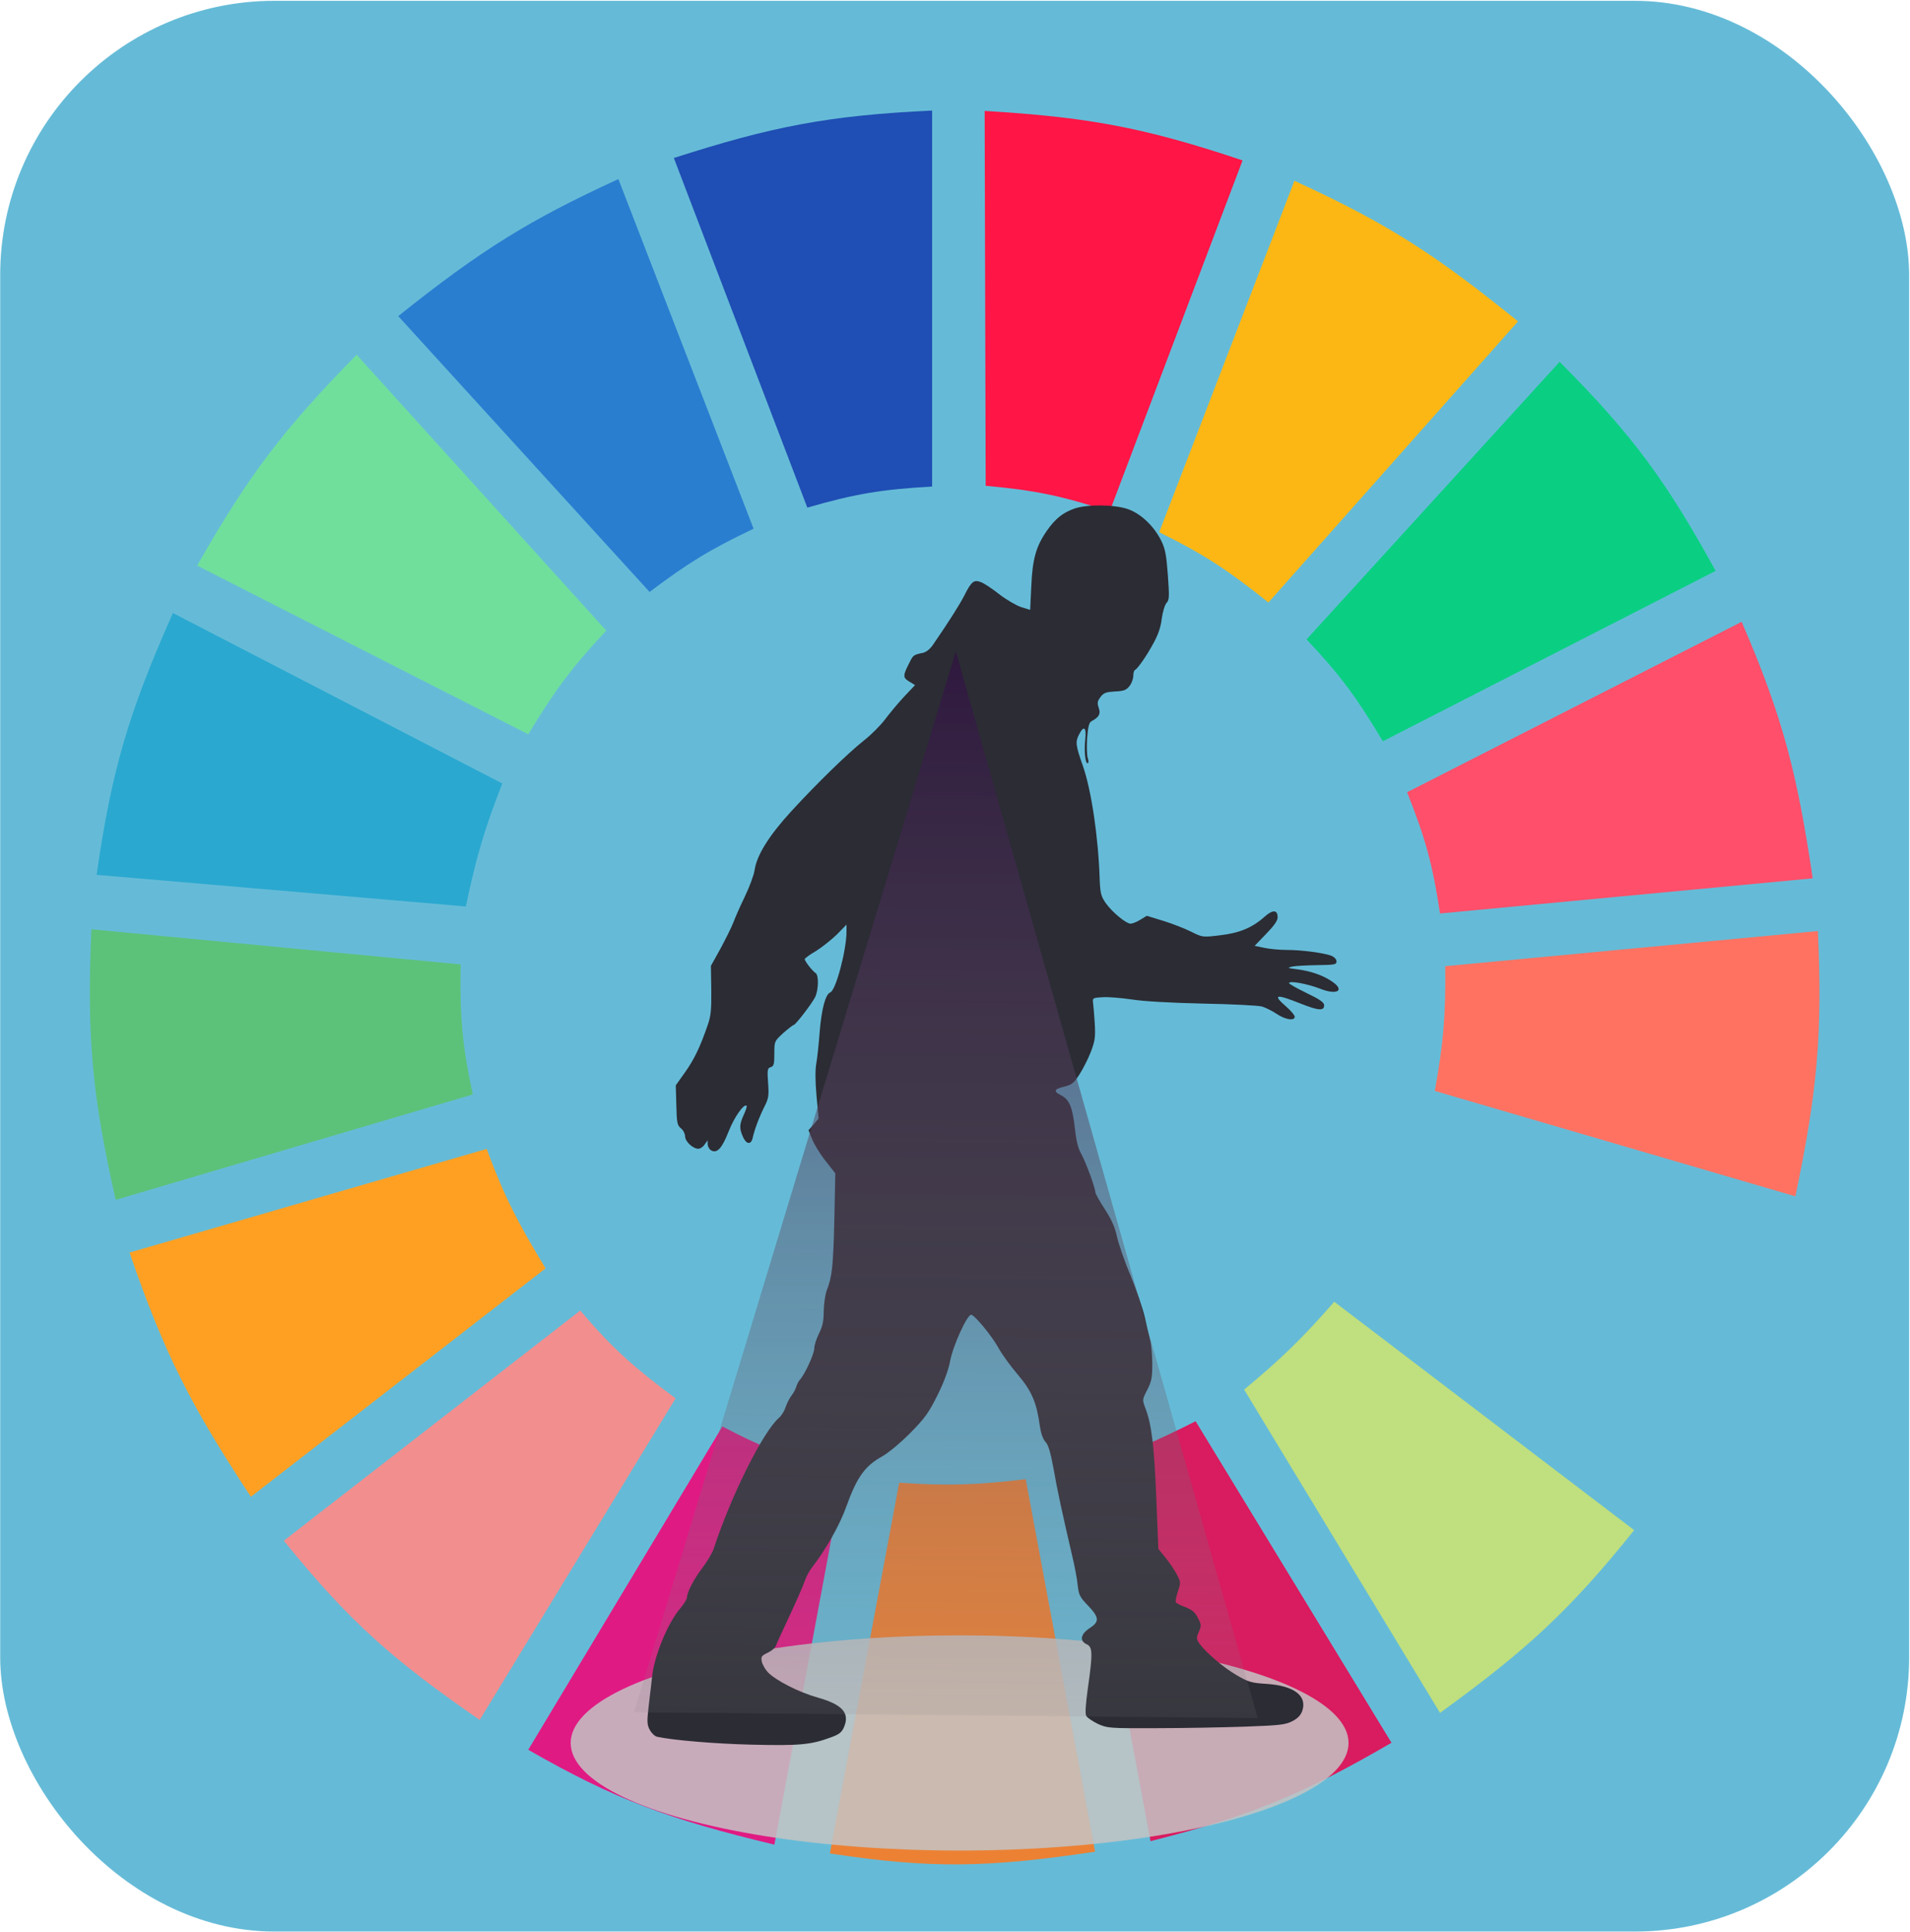 <svg width="686" height="694" viewBox="0 0 686 694" fill="none" xmlns="http://www.w3.org/2000/svg">
<rect x="0.066" y="0.291" width="685.626" height="693.507" rx="98.51" fill="#65BBD7"/>
<g clip-path="url(#clip0)">
<path d="M289.961 182.333L242.022 56.749C276.833 45.572 296.989 41.483 334.787 39.71V174.76C316.822 175.768 306.979 177.389 289.961 182.333Z" fill="#1F4EB4"/>
<path d="M354.018 174.498L353.65 39.841C390.101 42.048 410.362 45.55 446.279 57.622L398.545 183.708C381.416 178.124 371.653 176.063 354.018 174.498Z" fill="#FF1546"/>
<path d="M416.342 191.168L464.903 64.953C499.429 80.706 516.577 92.308 545.216 115.439L455.564 216.411C441.545 205.206 433.161 199.466 416.342 191.168Z" fill="#FDB714"/>
<path d="M469.264 229.664L560.16 129.954C586.825 156.695 598.73 173.337 616.193 205.052L496.657 266.267C487.426 250.771 481.552 242.661 469.264 229.664Z" fill="#0ACF83"/>
<path d="M505.374 284.568L625.532 223.354C640.422 257.745 645.505 278.082 651.058 315.491L517.203 328.112C514.578 310.652 511.986 301.126 505.374 284.568Z" fill="#FF4F6A"/>
<path d="M515.333 391.851C518.33 375.084 519.285 365.341 519.068 347.044L652.923 334.423C654.585 371.109 652.759 391.957 644.83 429.715L515.333 391.851Z" fill="#FF7262"/>
<path d="M491.052 451.172C499.829 436.756 503.962 428.087 509.729 411.414L639.226 448.648C627.64 483.671 618.647 502.188 598.135 533.212L491.052 451.172Z" fill="#65BBD7"/>
<path d="M586.93 549.62L479.224 467.58C467.39 481.075 460.279 487.951 446.85 499.134L517.201 615.252C548.356 592.673 563.803 578.436 586.93 549.62Z" fill="#C0DF7E"/>
<path d="M499.77 625.98L429.418 510.493C414.155 518.206 405.216 522.02 388.328 527.532L413.231 661.32C448.909 652.326 467.869 644.551 499.77 625.98Z" fill="#D91B5F"/>
<path d="M322.957 532.581C340.703 533.743 350.654 533.396 368.405 531.318L393.308 665.107C355.245 670.842 334.33 671.313 298.054 665.738L322.957 532.581Z" fill="#EC8134"/>
<path d="M189.725 628.505L259.454 512.387C275.262 520.655 284.852 524.174 303.034 528.795L278.131 662.583C240.487 653.541 220.902 646.392 189.725 628.505Z" fill="#E01A83"/>
<path d="M101.939 553.406L208.401 470.735C220.272 484.704 227.993 491.368 242.643 502.289L172.291 617.776C141.497 596.491 125.726 582.826 101.939 553.406Z" fill="#F28E8E"/>
<path d="M90.112 537.63C68.936 505.478 59.053 486.445 46.531 449.91L174.783 412.677C181.188 429.927 186.046 439.263 195.95 455.59L90.112 537.63Z" fill="#FFA023"/>
<path d="M41.55 430.978C33.312 394.455 31.079 373.27 32.834 333.792L165.443 346.414C165.105 365.964 166.148 376.127 169.801 393.113L41.55 430.978Z" fill="#5CC279"/>
<path d="M34.702 314.229L167.312 325.588C170.991 308.192 173.749 298.509 180.386 281.413L62.096 220.198C46.374 255.658 40.141 276.189 34.702 314.229Z" fill="#2AA8D0"/>
<path d="M70.812 203.159C89.349 170.525 101.976 154.018 128.09 127.43L217.741 226.509C205.61 239.475 199.491 247.647 189.725 263.742L70.812 203.159Z" fill="#70DF9C"/>
<path d="M233.306 212.625C246.757 202.488 254.849 197.413 270.661 189.906L222.1 64.322C190.5 78.837 173.15 89.463 143.032 113.546L233.306 212.625Z" fill="#2A7ED0"/>
<ellipse cx="344.657" cy="626.056" rx="139.691" ry="38.649" fill="#C4C4C4" fill-opacity="0.85"/>
<path d="M385.888 182.682C381.796 184.096 378.999 186.32 375.998 190.632C372.109 196.224 370.813 200.805 370.404 210.574L369.995 219.063L366.721 218.052C364.947 217.446 361.468 215.425 359.013 213.538C356.557 211.585 353.624 209.631 352.464 209.159C349.804 208.081 348.917 208.755 346.257 214.077C344.415 217.581 340.664 223.51 335.138 231.527C334.115 233.077 332.683 234.222 331.523 234.491C328.181 235.165 327.976 235.3 326.68 237.927C324.224 242.711 324.224 243.385 326.544 244.799L328.658 246.08L324.634 250.324C322.451 252.682 319.381 256.388 317.812 258.476C316.243 260.565 312.901 263.933 310.309 265.955C304.374 270.671 293.256 281.518 284.115 291.489C276.066 300.315 271.769 307.254 271.019 312.577C270.746 314.396 269.109 318.775 267.403 322.278C265.698 325.782 263.924 329.892 263.379 331.374C262.833 332.856 260.787 336.966 258.877 340.536L255.33 346.937L255.466 355.561C255.534 362.567 255.33 364.926 254.238 368.025C251.578 375.84 249.327 380.556 246.053 385.137L242.71 389.854L242.915 396.928C243.051 403.328 243.256 404.204 244.552 405.282C245.371 405.888 246.053 407.236 246.053 408.112C246.053 409.998 248.85 412.626 250.828 412.626C251.51 412.626 252.533 411.952 253.079 411.076L254.17 409.594V411.076C254.238 411.885 254.784 412.895 255.466 413.232C257.581 414.377 259.354 412.423 261.742 406.293C263.72 401.24 267.267 396.254 268.154 397.197C268.358 397.332 267.881 398.814 267.13 400.431C265.562 403.934 265.493 405.215 266.789 408.246C268.017 411.076 269.723 411.346 270.336 408.718C270.95 405.821 272.724 401.105 274.566 397.467C276.066 394.502 276.203 393.559 275.862 388.91C275.521 384.194 275.657 383.655 276.817 383.318C277.908 382.981 278.113 382.24 278.113 378.468C278.113 374.021 278.113 374.021 281.319 371.056C283.092 369.507 284.798 368.159 285.07 368.159C285.684 368.159 291.278 360.951 292.71 358.256C294.006 355.695 294.143 350.238 292.915 349.497C291.823 348.823 289.027 345.253 289.027 344.512C289.027 344.242 290.8 342.895 293.051 341.614C295.234 340.267 298.576 337.572 300.555 335.686L304.033 332.115V334.54C304.033 341.345 300.214 355.695 298.235 356.437C296.462 357.11 295.098 362.365 294.415 370.45C294.074 374.964 293.529 380.084 293.188 381.971C292.778 384.127 292.778 388.237 293.256 393.559L294.006 401.779L292.233 403.867L290.391 405.956L291.687 409.19C292.369 410.941 294.484 414.445 296.462 416.937L300.009 421.451L299.668 438.093C299.259 455.003 298.849 458.641 296.939 463.492C296.394 464.974 295.916 468.276 295.848 470.903C295.848 474.474 295.439 476.428 294.143 478.988C293.256 480.807 292.437 483.232 292.437 484.378C292.437 486.332 289.163 493.406 287.39 495.494C286.844 496.033 286.23 497.246 285.957 498.189C285.684 499.132 284.866 500.547 284.184 501.423C283.501 502.299 282.615 504.118 282.137 505.466C281.728 506.813 280.637 508.565 279.75 509.306C274.156 514.089 262.56 537.198 256.353 556.265C255.875 557.68 254.102 560.711 252.397 563.002C249.122 567.314 246.803 571.828 246.735 573.782C246.735 574.388 245.644 576.14 244.279 577.757C239.777 583.079 234.934 594.87 234.184 602.415C233.979 604.167 233.502 608.681 233.024 612.386C232.342 618.383 232.342 619.393 233.365 621.347C233.979 622.492 235.139 623.638 236.026 623.84C241.687 625.053 256.285 626.333 269.995 626.67C287.049 627.074 291.209 626.737 298.44 624.042C301.441 622.964 302.328 622.223 303.147 620.336C305.261 615.284 302.533 612.252 293.733 609.759C286.98 607.872 278.658 603.628 275.793 600.664C274.838 599.653 273.884 597.969 273.611 596.823C273.27 595.072 273.474 594.735 275.725 593.657C277.021 593.05 278.317 591.972 278.59 591.366C278.795 590.692 281.046 585.774 283.57 580.384C286.094 574.994 288.549 569.403 289.027 567.92C289.504 566.438 290.732 564.147 291.755 562.867C296.735 556.4 301.714 547.574 304.033 540.971C307.785 530.528 310.718 526.486 316.857 523.117C319.108 521.837 323.338 518.334 326.885 514.763C332.205 509.373 333.501 507.554 336.707 501.154C339.095 496.303 340.664 492.058 341.277 488.757C342.232 483.502 347.348 472.251 348.781 472.251C350.009 472.251 356.352 479.999 358.672 484.243C359.831 486.399 362.901 490.644 365.493 493.675C370.541 499.604 372.314 503.714 373.474 512.203C373.883 514.898 374.565 516.919 375.52 517.93C376.543 519.008 377.294 521.635 378.385 527.497C379.749 535.312 381.455 543.194 384.933 558.151C385.888 562.059 386.843 567.044 387.048 569.268C387.457 572.906 387.798 573.647 390.8 576.746C394.824 580.991 394.961 582.473 391.345 584.831C388.071 586.987 387.662 589.412 390.322 590.625C392.437 591.568 392.505 593.859 390.732 606.323C389.913 612.184 389.708 615.486 390.118 616.294C390.459 616.968 392.369 618.248 394.279 619.191C397.757 620.741 398.235 620.808 415.22 620.741C424.77 620.741 439.094 620.471 446.939 620.202C459.694 619.73 461.604 619.528 464.128 618.248C466.175 617.17 467.129 616.159 467.743 614.475C469.517 609.085 464.742 605.514 454.988 604.841C449.531 604.504 448.507 604.234 444.21 601.742C439.435 598.979 433.296 593.724 430.84 590.423C429.681 588.739 429.613 588.402 430.568 586.178C431.523 583.955 431.523 583.551 430.227 581.125C429.203 579.104 428.18 578.228 425.793 577.285C424.087 576.679 422.519 575.87 422.314 575.533C422.109 575.197 422.45 573.445 423.064 571.626C424.087 568.527 424.087 568.257 422.791 565.764C422.041 564.282 420.268 561.587 418.767 559.701L416.038 556.332L415.288 537.872C414.538 519.21 413.583 511.529 411.4 505.87C410.24 502.771 410.24 502.771 412.014 499.267C413.583 496.235 413.856 494.821 413.856 490.037C413.856 486.938 413.514 483.165 413.173 481.683C412.764 480.201 411.877 476.36 411.195 473.194C410.445 469.96 408.126 463.155 406.011 458.035C403.828 452.915 401.714 446.649 401.168 444.156C400.486 440.922 399.258 438.093 396.802 434.32C394.892 431.423 393.392 428.66 393.392 428.189C393.392 426.639 389.845 417.072 388.276 414.31C387.184 412.423 386.502 409.594 386.025 405.08C385.206 397.736 384.047 394.907 381.114 393.424C378.249 392.009 378.521 391.201 382.205 390.325C384.933 389.651 385.684 389.045 387.73 385.879C389.026 383.857 390.868 380.219 391.823 377.726C393.324 373.751 393.46 372.471 393.187 367.486C392.983 364.319 392.71 361.018 392.573 360.075C392.369 358.458 392.573 358.39 396.052 358.188C398.098 358.053 402.805 358.458 406.489 358.997C410.65 359.67 420.336 360.209 432.068 360.479C442.505 360.681 452.055 361.153 453.351 361.557C454.578 361.961 456.966 363.106 458.535 364.184C461.672 366.273 465.015 366.812 465.015 365.195C465.015 364.656 463.651 363.039 461.945 361.557C456.898 357.178 458.194 356.908 467.129 360.479C473.61 363.039 475.588 363.174 475.588 361.085C475.588 360.075 474.087 358.997 469.312 356.706C465.833 355.022 462.969 353.405 462.969 353.135C462.969 352.125 469.653 353.405 474.019 355.089C480.363 357.649 483.296 355.695 478.18 352.394C474.837 350.171 470.54 348.756 465.765 348.15C462.423 347.745 462.218 347.611 463.992 347.206C465.151 346.937 469.176 346.735 473.064 346.667C479.408 346.6 480.022 346.465 480.022 345.32C480.022 344.579 479.271 343.77 478.18 343.299C475.52 342.288 467.607 341.21 462.15 341.21C459.626 341.21 456.011 340.873 454.101 340.469L450.622 339.728L454.715 335.484C457.648 332.452 458.876 330.7 458.876 329.487C458.876 326.725 457.102 326.658 454.101 329.353C449.735 333.26 445.097 335.147 438.139 335.955C431.932 336.696 431.932 336.696 427.839 334.675C425.588 333.53 421.086 331.778 417.812 330.767L411.877 328.948L409.558 330.363C408.262 331.172 406.693 331.778 406.079 331.778C404.442 331.778 399.394 327.601 397.075 324.3C395.438 321.874 395.165 320.864 394.961 315.743C394.483 300.652 391.959 283.808 388.958 275.185C386.298 267.639 386.161 266.494 387.594 263.731C389.299 260.43 390.254 261.238 389.777 265.618C389.299 269.93 389.845 274.646 390.732 274.107C391.004 273.972 391.004 273.096 390.663 272.22C390.39 271.412 390.254 268.178 390.459 265.146C390.8 260.834 391.141 259.487 392.096 259.015C394.824 257.533 395.37 256.388 394.62 254.232C394.006 252.48 394.142 251.874 395.234 250.391C396.393 248.842 397.212 248.572 400.418 248.37C403.624 248.236 404.51 247.899 405.67 246.416C406.42 245.473 407.034 243.856 407.034 242.778C407.034 241.768 407.307 240.824 407.58 240.69C408.535 240.286 411.673 235.839 414.197 231.19C415.97 228.024 416.925 225.194 417.266 222.162C417.607 219.737 418.358 217.244 418.971 216.57C419.995 215.492 419.995 214.347 419.449 206.532C418.903 199.255 418.494 197.099 417.062 194.202C414.469 189.015 409.899 184.635 405.329 182.951C400.622 181.199 390.595 181.065 385.888 182.682Z" fill="#2B2C34"/>
<path d="M343.297 233.996L451.74 617.119L227.72 615.027L343.297 233.996Z" fill="url(#paint0_linear)"/>
</g>
<defs>
<linearGradient id="paint0_linear" x1="-329.409" y1="176.365" x2="-334.166" y2="685.801" gradientUnits="userSpaceOnUse">
<stop stop-color="#240537" stop-opacity="0.9"/>
<stop offset="1" stop-color="#979595" stop-opacity="0"/>
</linearGradient>
<clipPath id="clip0">
<rect width="622.58" height="646.222" fill="white" transform="translate(31.59 23.934)"/>
</clipPath>
</defs>
</svg>
